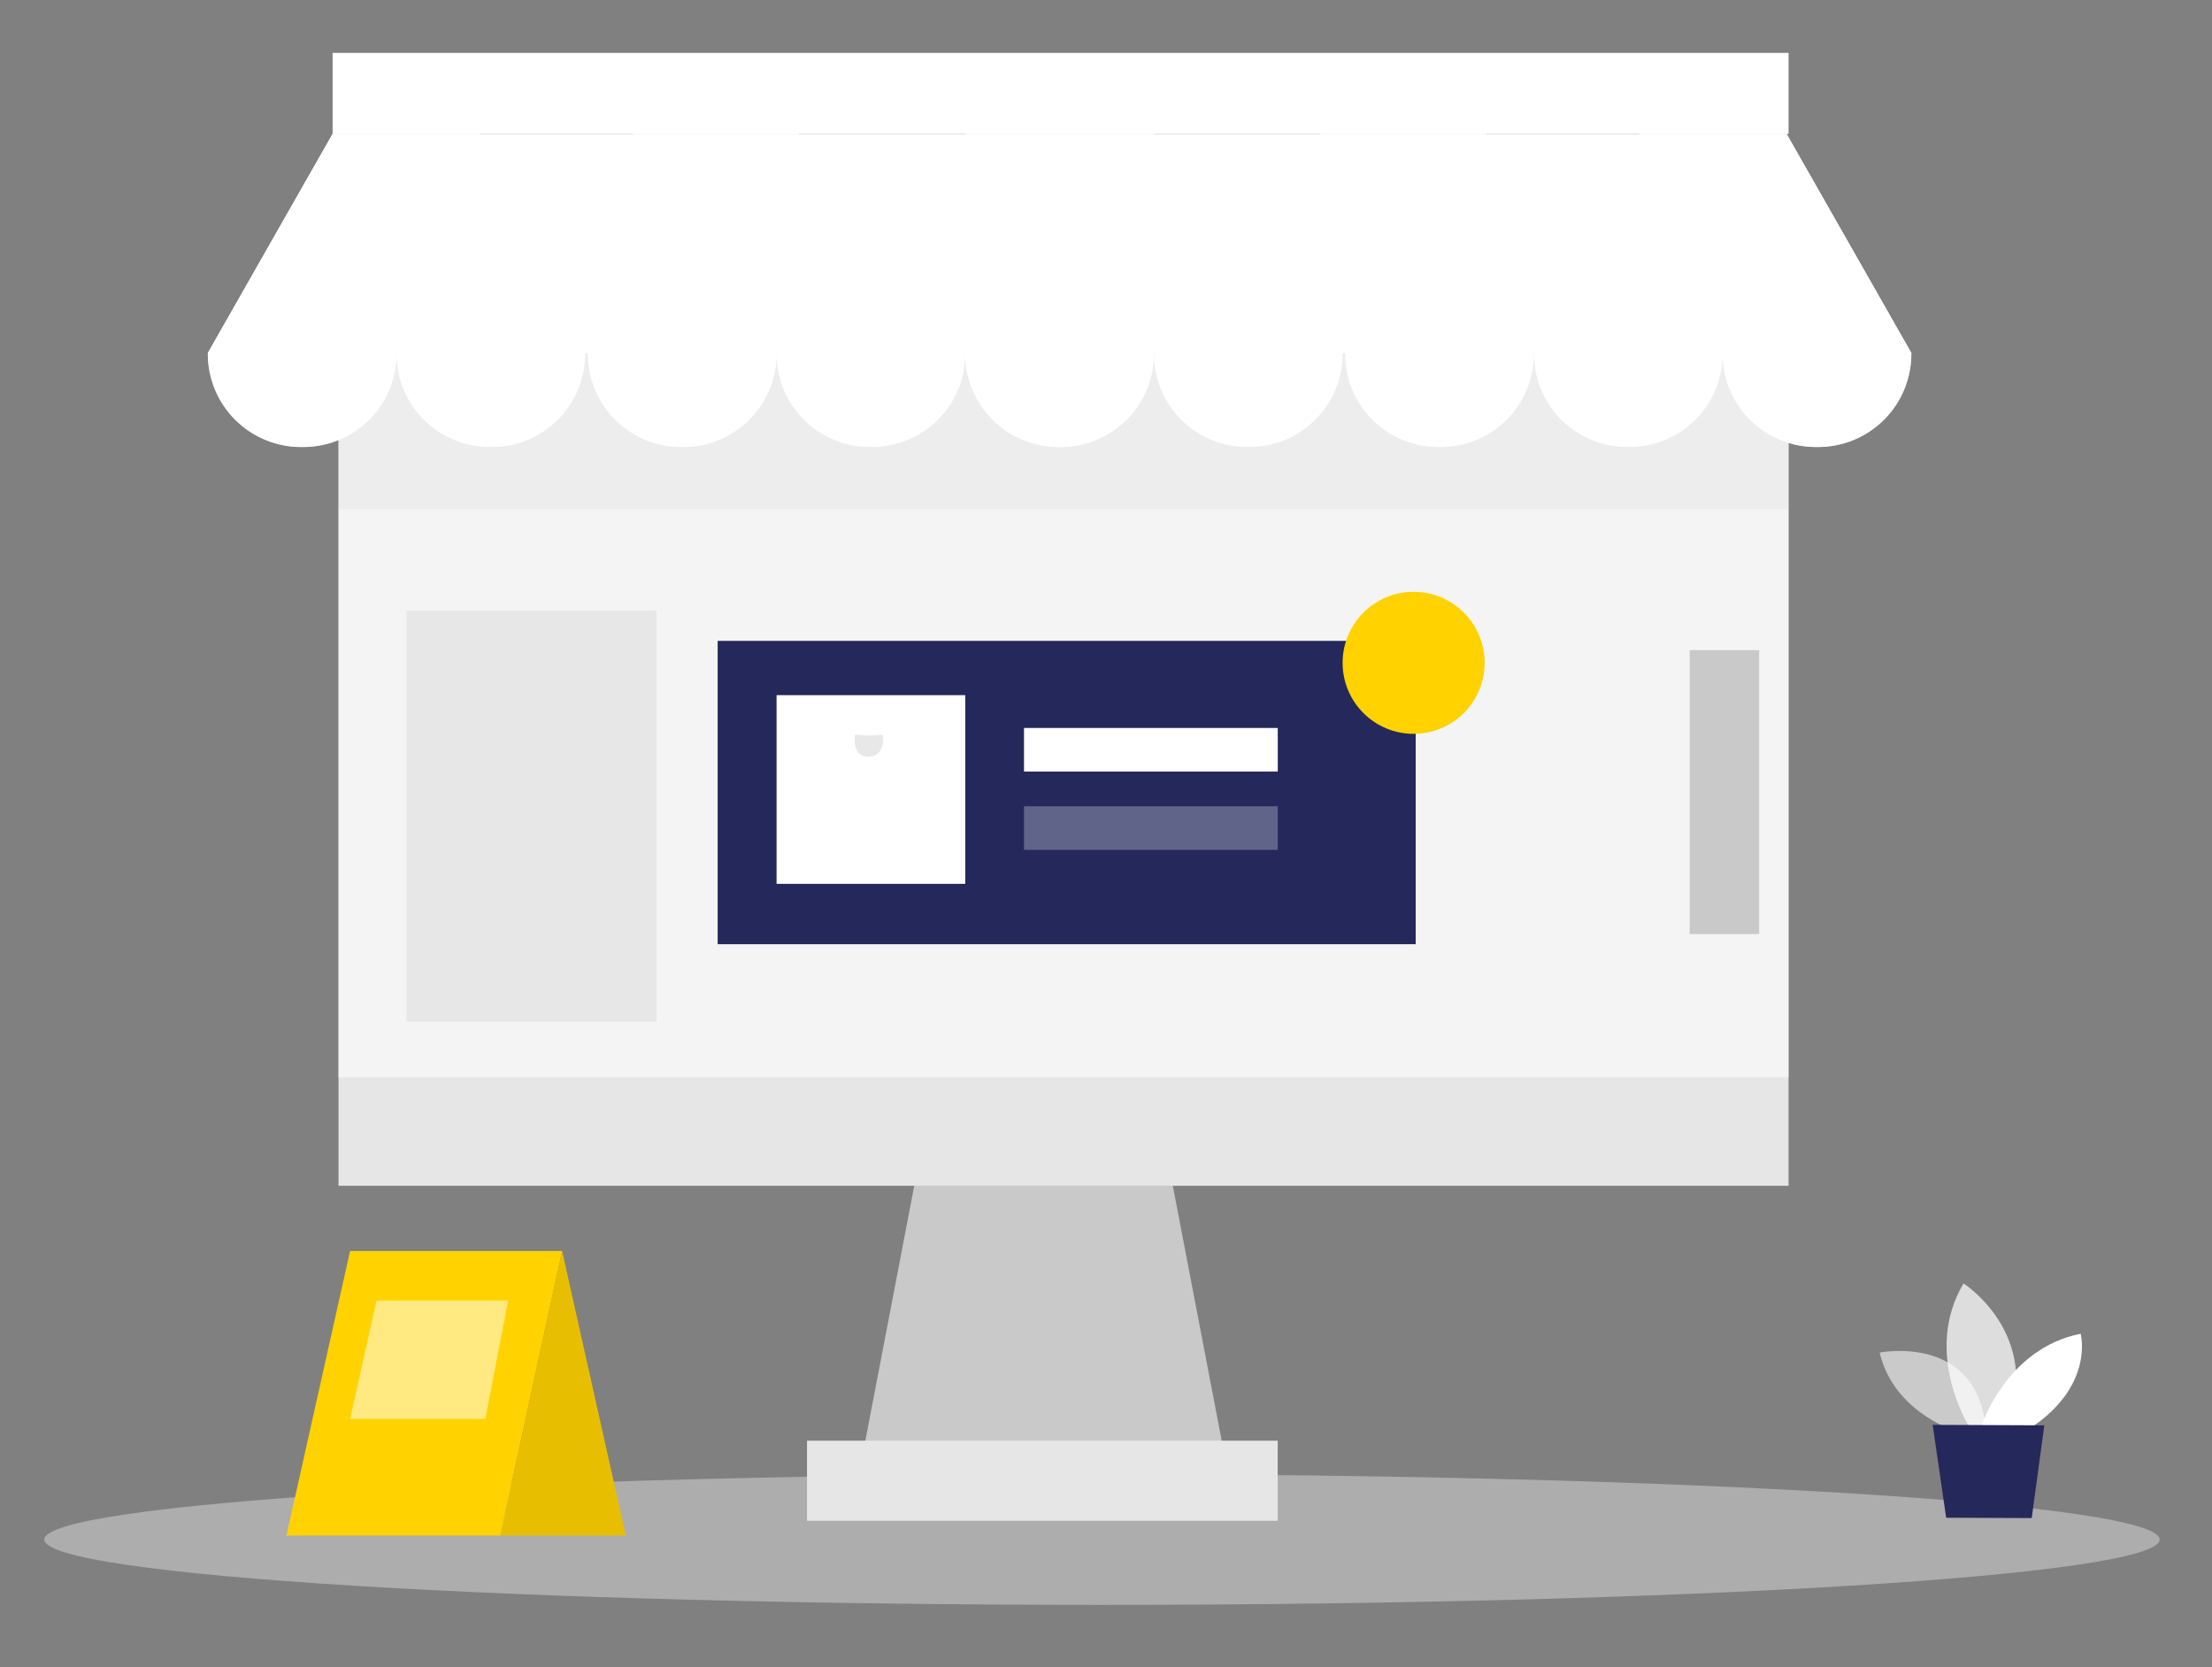 <svg width="406" height="306" viewBox="0 0 406 306" fill="none" xmlns="http://www.w3.org/2000/svg">
<rect x="0" y="0" width="406" height="306" fill="#808080" stroke="none"/>
<g clip-path="url(#clip0_1_50)">
<path opacity="0.45" d="M202.256 294.559C309.472 294.559 396.387 289.19 396.387 282.566C396.387 275.943 309.472 270.574 202.256 270.574C95.04 270.574 8.125 275.943 8.125 282.566C8.125 289.19 95.04 294.559 202.256 294.559Z" fill="#E6E6E6"/>
<path opacity="0.58" d="M359.964 263.053C359.964 263.053 347.68 259.699 344.999 248.253C344.999 248.253 364.055 244.441 364.589 264.056L359.964 263.053Z" fill="white"/>
<path opacity="0.73" d="M361.425 261.833C361.425 261.833 352.837 248.253 360.396 235.561C360.396 235.561 374.879 244.759 368.438 261.859L361.425 261.833Z" fill="white"/>
<path d="M363.636 261.846C363.636 261.846 368.171 247.503 381.892 244.797C381.892 244.797 384.432 254.096 372.999 261.884L363.636 261.846Z" fill="white"/>
<path d="M354.73 261.516L357.208 278.565L372.91 278.628L375.222 261.605L354.73 261.516Z" fill="#24285B"/>
<path d="M171.423 198.783L157.449 271.628H225.619L211.644 198.783H171.423Z" fill="#C9C9C9"/>
<path d="M234.512 264.425H148.124V279.124H234.512V264.425Z" fill="#E6E6E6"/>
<path d="M328.28 44.428H62.13V217.636H328.28V44.428Z" fill="#E6E6E6"/>
<path opacity="0.56" d="M328.28 44.428H62.13V197.728H328.28V44.428Z" fill="white"/>
<path d="M82.571 49.408C85.665 49.408 88.173 46.9 88.173 43.806C88.173 40.712 85.665 38.203 82.571 38.203C79.477 38.203 76.968 40.712 76.968 43.806C76.968 46.9 79.477 49.408 82.571 49.408Z" fill="#24285B"/>
<path d="M99.226 49.408C102.32 49.408 104.828 46.9 104.828 43.806C104.828 40.712 102.32 38.203 99.226 38.203C96.132 38.203 93.623 40.712 93.623 43.806C93.623 46.9 96.132 49.408 99.226 49.408Z" fill="white"/>
<path d="M114.915 49.408C118.009 49.408 120.518 46.9 120.518 43.806C120.518 40.712 118.009 38.203 114.915 38.203C111.821 38.203 109.313 40.712 109.313 43.806C109.313 46.9 111.821 49.408 114.915 49.408Z" fill="#FFD200"/>
<path d="M52.576 281.842L64.251 229.616H103.177L91.832 281.842H52.576Z" fill="#FFD200"/>
<path d="M103.177 229.616L114.852 281.842H91.832L103.177 229.616Z" fill="#FFD200"/>
<path opacity="0.09" d="M103.177 229.616L114.852 281.842H91.832L103.177 229.616Z" fill="black"/>
<path opacity="0.03" d="M62.13 76.849V93.453H328.28V63.218L216.053 45.508L91.832 60.13L72.776 63.942L62.308 75.236L62.13 76.849Z" fill="black"/>
<path opacity="0.5" d="M69.117 238.699L64.251 260.436H89.075L93.28 238.699H69.117Z" fill="white"/>
<path d="M327.912 24.584H195.04H193.922H61.05L38.145 64.793H193.922H195.04H350.817L327.912 24.584Z" fill="white"/>
<path d="M72.776 64.806H107.407V64.945C107.407 69.481 105.606 73.83 102.399 77.037C99.192 80.243 94.843 82.045 90.308 82.045H89.876C85.34 82.045 80.991 80.243 77.784 77.037C74.577 73.83 72.776 69.481 72.776 64.945V64.806V64.806Z" fill="white"/>
<path d="M142.534 64.806H177.165V64.945C177.165 69.481 175.364 73.83 172.157 77.037C168.95 80.243 164.601 82.045 160.066 82.045H159.634C155.099 82.045 150.749 80.243 147.542 77.037C144.336 73.83 142.534 69.481 142.534 64.945V64.806V64.806Z" fill="white"/>
<path d="M211.797 64.806H246.428V64.945C246.428 69.481 244.626 73.83 241.42 77.037C238.213 80.243 233.863 82.045 229.328 82.045H228.896C224.361 82.045 220.012 80.243 216.805 77.037C213.598 73.83 211.797 69.481 211.797 64.945V64.806V64.806Z" fill="white"/>
<path d="M281.555 64.806H316.186V64.945C316.186 69.481 314.385 73.83 311.178 77.037C307.971 80.243 303.621 82.045 299.086 82.045H298.654C294.119 82.045 289.77 80.243 286.563 77.037C283.356 73.83 281.555 69.481 281.555 64.945V64.806V64.806Z" fill="white"/>
<path d="M177.165 64.806V64.945C177.165 69.481 178.967 73.83 182.174 77.037C185.381 80.243 189.73 82.045 194.265 82.045H194.697C199.232 82.045 203.581 80.243 206.788 77.037C209.995 73.83 211.797 69.481 211.797 64.945V24.584H177.165V64.806Z" fill="white"/>
<path d="M107.903 64.806V64.945C107.903 69.481 109.704 73.83 112.911 77.037C116.118 80.243 120.467 82.045 125.002 82.045H125.434C129.969 82.045 134.319 80.243 137.526 77.037C140.732 73.83 142.534 69.481 142.534 64.945V64.806L146.65 24.584H116.16L107.903 64.806Z" fill="white"/>
<path d="M38.145 64.806V64.945C38.145 67.191 38.587 69.415 39.446 71.489C40.306 73.564 41.565 75.449 43.153 77.037C44.741 78.624 46.626 79.884 48.7 80.743C50.775 81.603 52.999 82.045 55.244 82.045H55.676C60.211 82.045 64.561 80.243 67.767 77.037C70.974 73.83 72.776 69.481 72.776 64.945V64.806L88.16 24.584H61.05L38.145 64.806Z" fill="white"/>
<path d="M272.814 24.584H242.325L246.428 64.806H246.898V64.945C246.898 69.481 248.7 73.83 251.906 77.037C255.113 80.243 259.463 82.045 263.998 82.045H264.43C268.965 82.045 273.314 80.243 276.521 77.037C279.728 73.83 281.529 69.481 281.529 64.945V64.806H281.034L272.814 24.584Z" fill="white"/>
<path d="M327.912 24.584H300.801L316.186 64.806V64.945C316.186 67.191 316.628 69.415 317.488 71.489C318.347 73.564 319.607 75.449 321.194 77.037C322.782 78.624 324.667 79.884 326.742 80.743C328.817 81.603 331.04 82.045 333.286 82.045H333.718C335.963 82.045 338.187 81.603 340.262 80.743C342.336 79.884 344.221 78.624 345.809 77.037C347.397 75.449 348.656 73.564 349.516 71.489C350.375 69.415 350.817 67.191 350.817 64.945V64.806L327.912 24.584Z" fill="white"/>
<g opacity="0.75">
<path opacity="0.75" d="M177.165 64.806V64.945C177.165 69.48 178.967 73.83 182.174 77.037C185.381 80.243 189.73 82.045 194.265 82.045H194.697C199.232 82.045 203.581 80.243 206.788 77.037C209.995 73.83 211.797 69.48 211.797 64.945V24.584H177.165V64.806Z" fill="white"/>
<path opacity="0.75" d="M107.903 64.806V64.945C107.903 69.48 109.704 73.83 112.911 77.037C116.118 80.243 120.467 82.045 125.002 82.045H125.434C129.969 82.045 134.319 80.243 137.526 77.037C140.732 73.83 142.534 69.48 142.534 64.945V64.806L146.65 24.584H116.16L107.903 64.806Z" fill="white"/>
<path opacity="0.75" d="M38.145 64.806V64.945C38.145 67.191 38.587 69.415 39.446 71.489C40.306 73.564 41.565 75.449 43.153 77.037C44.741 78.624 46.626 79.884 48.7 80.743C50.775 81.603 52.999 82.045 55.244 82.045H55.676C60.211 82.045 64.561 80.243 67.767 77.037C70.974 73.83 72.776 69.481 72.776 64.945V64.806L88.16 24.584H61.05L38.145 64.806Z" fill="white"/>
<path opacity="0.75" d="M272.814 24.584H242.325L246.428 64.806H246.898V64.945C246.898 69.48 248.7 73.83 251.906 77.037C255.113 80.243 259.463 82.045 263.998 82.045H264.43C268.965 82.045 273.314 80.243 276.521 77.037C279.728 73.83 281.529 69.48 281.529 64.945V64.806H281.034L272.814 24.584Z" fill="white"/>
<path opacity="0.75" d="M327.912 24.584H300.801L316.186 64.806V64.945C316.186 67.191 316.628 69.415 317.488 71.489C318.347 73.564 319.607 75.449 321.194 77.037C322.782 78.624 324.667 79.884 326.742 80.743C328.817 81.603 331.04 82.045 333.286 82.045H333.718C335.963 82.045 338.187 81.603 340.262 80.743C342.336 79.884 344.221 78.624 345.809 77.037C347.397 75.449 348.656 73.564 349.516 71.489C350.375 69.415 350.817 67.191 350.817 64.945V64.806L327.912 24.584Z" fill="white"/>
</g>
<path d="M328.28 9.708H61.05V24.584H328.28V9.708Z" fill="white"/>
<path d="M259.843 117.629H131.723V173.298H259.843V117.629Z" fill="#24285B"/>
<path d="M177.165 127.589H142.534V162.221H177.165V127.589Z" fill="white"/>
<path d="M164.906 134.78C163.684 134.691 162.456 134.747 161.247 134.945C160.191 135.11 159.115 135.11 158.058 134.945C156.854 134.747 155.63 134.691 154.412 134.78C153.673 134.835 152.954 135.041 152.298 135.387C151.642 135.732 151.065 136.209 150.601 136.787L146.688 141.614L150.499 144.829L152.913 141.856V152.019H166.405V141.856L168.819 144.829L172.63 141.614L168.717 136.787C168.253 136.21 167.675 135.734 167.019 135.389C166.364 135.044 165.645 134.836 164.906 134.78V134.78Z" fill="white"/>
<path opacity="0.09" d="M156.94 134.805C156.94 134.805 156.204 138.921 159.418 138.883C162.632 138.845 162.022 134.843 162.022 134.843C160.334 135.048 158.626 135.035 156.94 134.805V134.805Z" fill="black"/>
<path d="M259.462 134.691C266.661 134.691 272.497 128.855 272.497 121.656C272.497 114.458 266.661 108.622 259.462 108.622C252.264 108.622 246.428 114.458 246.428 121.656C246.428 128.855 252.264 134.691 259.462 134.691Z" fill="#FFD200"/>
<path d="M234.524 133.611H187.951V141.614H234.524V133.611Z" fill="white"/>
<path opacity="0.28" d="M234.524 147.979H187.951V155.983H234.524V147.979Z" fill="white"/>
<path opacity="0.3" d="M120.505 112.065H74.631V187.527H120.505V112.065Z" fill="#C9C9C9"/>
<path d="M322.881 119.332H310.126V171.444H322.881V119.332Z" fill="#C9C9C9"/>
</g>
<defs>
<clipPath id="clip0_1_50">
<rect width="406" height="306" fill="white"/>
</clipPath>
</defs>
</svg>
